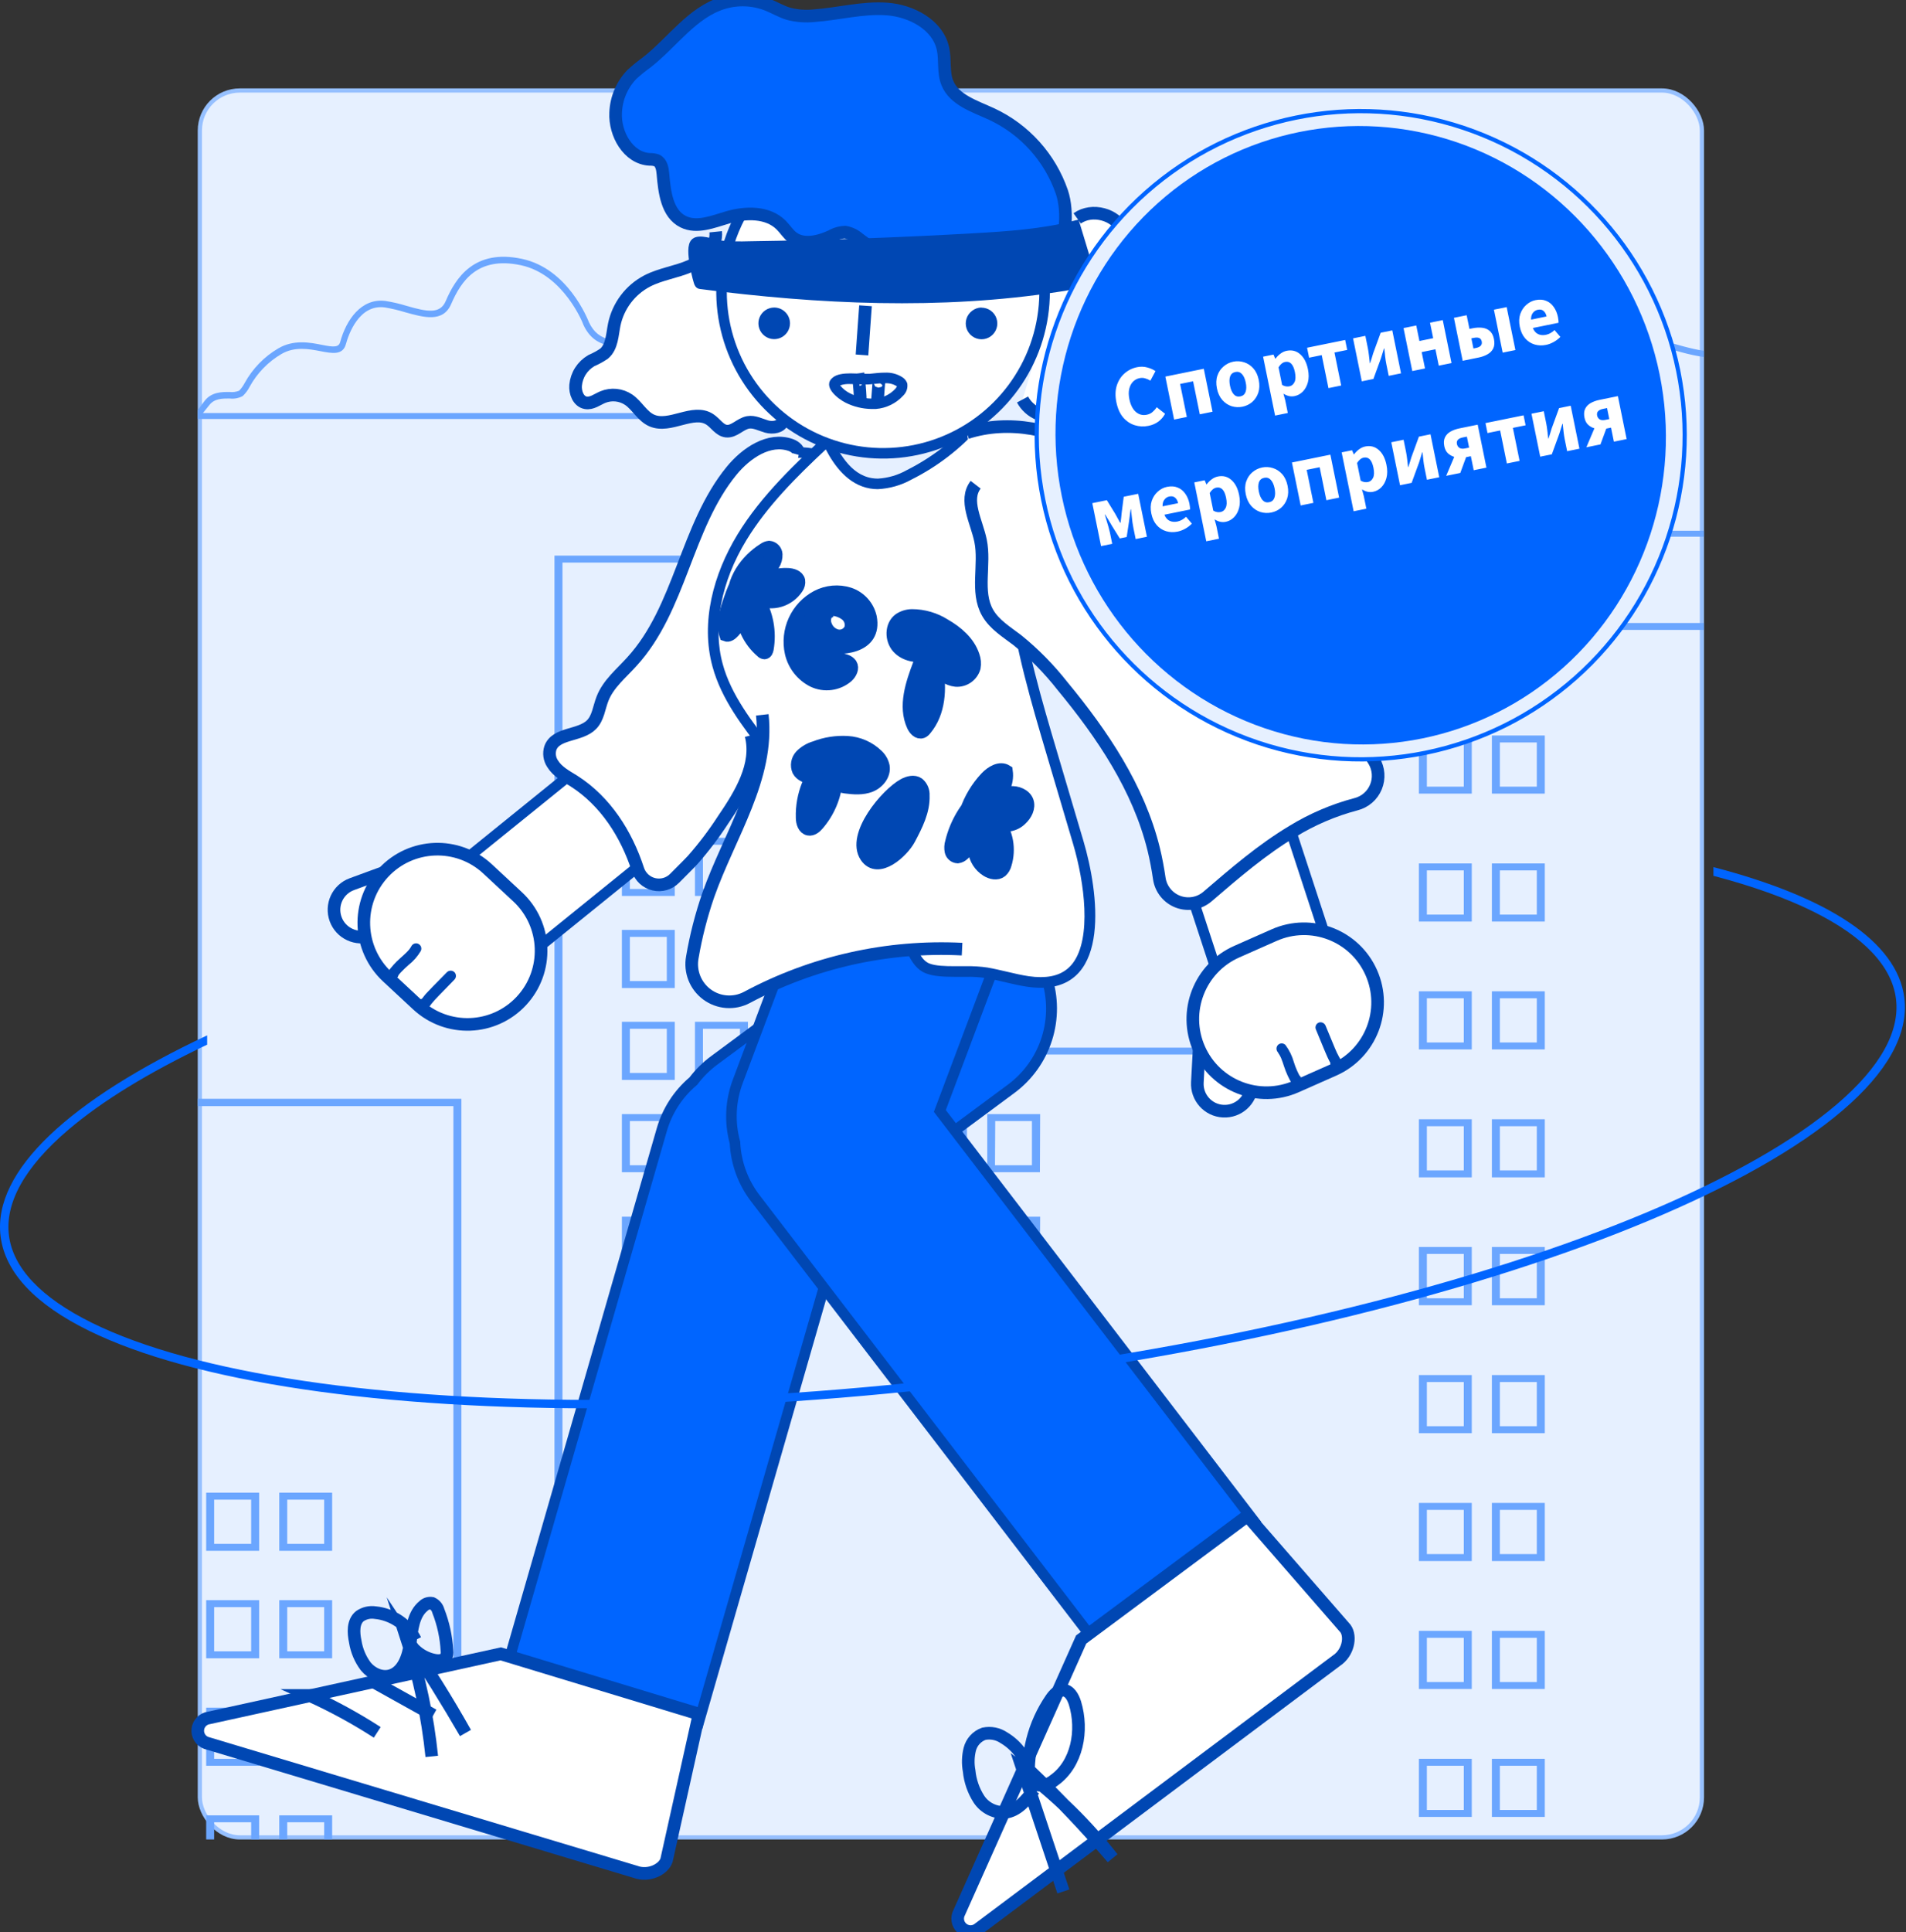 <svg width="453" height="459" viewBox="0 0 453 459" fill="none" xmlns="http://www.w3.org/2000/svg">
<rect x="0" y="0" width="453" height="459" fill="#333333" stroke="none"/>
<g clip-path="url(#clip0_309_1700)">
<rect x="47.499" y="21.5" width="357" height="415" rx="9.5" fill="#E6F0FF" stroke="#96C0FF" stroke-linecap="round"/>
<path d="M1046 507C1045.75 507 1045.51 506.913 1045.33 506.758C1045.15 506.603 1045.05 506.392 1045.05 506.173V150.868H958.814V327.099H920.892V209.209H860.026V389.094H823.412V282.136H797.265V393.956H778.019V287.973H754.545V393.939H715.258V378.13H655.397V241.125H559.605V376.94H408.162V149.645H300.576V250.518H234.648V133.654H133.68V400.025H107.76V262.771H16.177V331.96H-33.122V480.26H-90.252C-90.502 480.256 -90.74 480.168 -90.917 480.013C-91.093 479.859 -91.195 479.651 -91.2 479.434C-91.2 479.214 -91.1 479.004 -90.922 478.849C-90.744 478.694 -90.503 478.607 -90.252 478.607H-35.112V330.307H14.281V261.035H109.656V398.289H131.784V132H236.544V248.881H298.737V148.007H410.115V375.286H557.766V239.471H657.293V376.493H717.154V392.302H752.649V286.319H779.915V392.286H795.369V280.482H825.308V387.441H858.13V207.556H922.769V325.445H956.899V149.215H1046.95V506.256C1046.92 506.461 1046.81 506.65 1046.64 506.788C1046.46 506.925 1046.23 507.001 1046 507Z" fill="#6BA6FF"/>
<path d="M61.591 368.424H49.001V354.616H61.591V368.424ZM50.897 366.77H59.695V356.269H50.897V366.77Z" fill="#6BA6FF"/>
<path d="M78.942 368.424H66.371V354.616H78.942V368.424ZM68.267 366.77H77.046V356.269H68.267V366.77Z" fill="#6BA6FF"/>
<path d="M160.376 278.48H147.804V264.672H160.376V278.48ZM149.7 276.827H158.479V266.326H149.7V276.827Z" fill="#6BA6FF"/>
<path d="M177.765 278.48H165.174V264.672H177.765V278.48ZM167.07 276.827H175.868V266.326H167.07V276.827Z" fill="#6BA6FF"/>
<path d="M195.094 278.48H182.523V264.672H195.094V278.48ZM184.419 276.827H193.198V266.326H184.419V276.827Z" fill="#6BA6FF"/>
<path d="M212.468 278.48H199.877V264.672H212.468V278.48ZM201.774 276.827H210.572V266.326H201.774V276.827Z" fill="#6BA6FF"/>
<path d="M160.376 256.553H147.804V242.745H160.376V256.553ZM149.7 254.9H158.479V244.399H149.7V254.9Z" fill="#6BA6FF"/>
<path d="M177.765 256.553H165.174V242.745H177.765V256.553ZM167.07 254.9H175.868V244.399H167.07V254.9Z" fill="#6BA6FF"/>
<path d="M195.094 256.553H182.523V242.745H195.094V256.553ZM184.419 254.9H193.198V244.399H184.419V254.9Z" fill="#6BA6FF"/>
<path d="M212.468 256.553H199.877V242.745H212.468V256.553ZM201.774 254.9H210.572V244.399H201.774V254.9Z" fill="#6BA6FF"/>
<path d="M160.376 234.725H147.804V220.917H160.376V234.725ZM149.7 233.072H158.479V222.571H149.7V233.072Z" fill="#6BA6FF"/>
<path d="M177.765 234.725H165.174V220.917H177.765V234.725ZM167.07 233.072H175.868V222.571H167.07V233.072Z" fill="#6BA6FF"/>
<path d="M195.094 234.725H182.523V220.917H195.094V234.725ZM184.419 233.072H193.198V222.571H184.419V233.072Z" fill="#6BA6FF"/>
<path d="M212.468 234.725H199.877V220.917H212.468V234.725ZM201.774 233.072H210.572V222.571H201.774V233.072Z" fill="#6BA6FF"/>
<path d="M160.376 212.847H147.804V199.039H160.376V212.847ZM149.7 211.194H158.479V200.693H149.7V211.194Z" fill="#6BA6FF"/>
<path d="M177.765 212.847H165.174V199.039H177.765V212.847ZM167.07 211.194H175.868V200.693H167.07V211.194Z" fill="#6BA6FF"/>
<path d="M195.094 212.847H182.523V199.039H195.094V212.847ZM184.419 211.194H193.198V200.693H184.419V211.194Z" fill="#6BA6FF"/>
<path d="M212.468 212.847H199.877V199.039H212.468V212.847ZM201.774 211.194H210.572V200.693H201.774V211.194Z" fill="#6BA6FF"/>
<path d="M160.376 190.969H147.804V177.178H160.376V190.969ZM149.7 189.316H158.479V178.831H149.7V189.316Z" fill="#6BA6FF"/>
<path d="M177.765 190.969H165.174V177.178H177.765V190.969ZM167.07 189.316H175.868V178.831H167.07V189.316Z" fill="#6BA6FF"/>
<path d="M195.094 190.969H182.523V177.178H195.094V190.969ZM184.419 189.316H193.198V178.831H184.419V189.316Z" fill="#6BA6FF"/>
<path d="M212.468 190.969H199.877V177.178H212.468V190.969ZM201.774 189.316H210.572V178.831H201.774V189.316Z" fill="#6BA6FF"/>
<path d="M229.813 278.48H217.242V264.672H229.813V278.48ZM219.138 276.827H227.917V266.326H219.138V276.827Z" fill="#6BA6FF"/>
<path d="M247.156 278.48H234.641V264.672H247.212L247.156 278.48ZM236.48 276.827H245.259V266.326H236.537L236.48 276.827Z" fill="#6BA6FF"/>
<path d="M160.376 302.856H147.804V289.048H160.376V302.856ZM149.7 301.202H158.479V290.702H149.7V301.202Z" fill="#6BA6FF"/>
<path d="M177.765 302.856H165.174V289.048H177.765V302.856ZM167.07 301.202H175.868V290.702H167.07V301.202Z" fill="#6BA6FF"/>
<path d="M195.094 302.856H182.523V289.048H195.094V302.856ZM184.419 301.202H193.198V290.702H184.419V301.202Z" fill="#6BA6FF"/>
<path d="M212.468 302.856H199.877V289.048H212.468V302.856ZM201.774 301.202H210.572V290.702H201.774V301.202Z" fill="#6BA6FF"/>
<path d="M229.813 302.856H217.242V289.048H229.813V302.856ZM219.138 301.202H227.917V290.702H219.138V301.202Z" fill="#6BA6FF"/>
<path d="M247.156 302.856H234.641V289.048H247.212L247.156 302.856ZM236.537 301.202H245.316V290.702H236.537V301.202Z" fill="#6BA6FF"/>
<path d="M61.591 393.956H49.001V380.148H61.591V393.956ZM50.897 392.302H59.695V381.802H50.897V392.302Z" fill="#6BA6FF"/>
<path d="M78.942 393.956H66.371V380.148H78.942V393.956ZM68.267 392.302H77.046V381.802H68.267V392.302Z" fill="#6BA6FF"/>
<path d="M61.591 419.488H49.001V405.68H61.591V419.488ZM50.897 417.835H59.695V407.334H50.897V417.835Z" fill="#6BA6FF"/>
<path d="M78.942 419.488H66.371V405.68H78.942V419.488ZM68.267 417.835H77.046V407.334H68.267V417.835Z" fill="#6BA6FF"/>
<path d="M61.591 445.071H49.001V431.263H61.591V445.071ZM50.897 443.417H59.695V432.916H50.897V443.417Z" fill="#6BA6FF"/>
<path d="M78.942 445.071H66.371V431.263H78.942V445.071ZM68.267 443.417H77.046V432.916H68.267V443.417Z" fill="#6BA6FF"/>
<path d="M349.799 188.539H337.228V174.731H349.799V188.539ZM339.124 186.885H347.903V176.384H339.124V186.885Z" fill="#6BA6FF"/>
<path d="M367.15 188.539H354.579V174.731H367.15V188.539ZM356.475 186.885H365.254V176.384H356.475V186.885Z" fill="#6BA6FF"/>
<path d="M349.799 218.933H337.228V205.125H349.799V218.933ZM339.124 217.279H347.903V206.778H339.124V217.279Z" fill="#6BA6FF"/>
<path d="M367.15 218.933H354.579V205.125H367.15V218.933ZM356.475 217.279H365.254V206.778H356.475V217.279Z" fill="#6BA6FF"/>
<path d="M349.799 249.31H337.228V235.502H349.799V249.31ZM339.124 247.657H347.903V237.156H339.124V247.657Z" fill="#6BA6FF"/>
<path d="M367.15 249.31H354.579V235.502H367.15V249.31ZM356.475 247.657H365.254V237.156H356.475V247.657Z" fill="#6BA6FF"/>
<path d="M349.799 279.705H337.228V265.897H349.799V279.705ZM339.124 278.051H347.903V267.55H339.124V278.051Z" fill="#6BA6FF"/>
<path d="M367.15 279.705H354.579V265.897H367.15V279.705ZM356.475 278.051H365.254V267.55H356.475V278.051Z" fill="#6BA6FF"/>
<path d="M349.799 310.082H337.228V296.241H349.799V310.082ZM339.124 308.428H347.903V297.894H339.124V308.428Z" fill="#6BA6FF"/>
<path d="M367.15 310.082H354.579V296.241H367.15V310.082ZM356.475 308.428H365.254V297.894H356.475V308.428Z" fill="#6BA6FF"/>
<path d="M349.799 340.477H337.228V326.668H349.799V340.477ZM339.124 338.823H347.903V328.322H339.124V338.823Z" fill="#6BA6FF"/>
<path d="M367.15 340.477H354.579V326.668H367.15V340.477ZM356.475 338.823H365.254V328.322H356.475V338.823Z" fill="#6BA6FF"/>
<path d="M349.799 370.854H337.228V357.046H349.799V370.854ZM339.124 369.2H347.903V358.699H339.124V369.2Z" fill="#6BA6FF"/>
<path d="M367.15 370.854H354.579V357.046H367.15V370.854ZM356.475 369.2H365.254V358.699H356.475V369.2Z" fill="#6BA6FF"/>
<path d="M349.799 401.248H337.228V387.44H349.799V401.248ZM339.124 399.595H347.903V389.094H339.124V399.595Z" fill="#6BA6FF"/>
<path d="M367.15 401.248H354.579V387.44H367.15V401.248ZM356.475 399.595H365.254V389.094H356.475V399.595Z" fill="#6BA6FF"/>
<path d="M349.799 431.642H337.228V417.834H349.799V431.642ZM339.124 429.989H347.903V419.488H339.124V429.989Z" fill="#6BA6FF"/>
<path d="M367.15 431.642H354.579V417.834H367.15V431.642ZM356.475 429.989H365.254V419.488H356.475V429.989Z" fill="#6BA6FF"/>
<path d="M167.887 99.541H45.429L48.589 95.29C50.246 93.094 52.754 93.109 54.582 93.123C55.346 93.212 56.12 93.11 56.834 92.825C57.349 92.283 57.788 91.672 58.138 91.012C60.01 87.589 62.777 84.738 66.143 82.766C69.756 80.64 73.624 81.349 76.444 81.915C79.263 82.482 80.496 82.567 80.85 81.264C82.267 76.036 85.852 70.737 91.646 71.502C93.334 71.771 95.001 72.159 96.634 72.663C101.522 74.08 104.582 74.661 105.928 71.544C108.266 66.061 112.701 59.062 124.064 61.499C134.959 63.822 139.649 75.752 139.975 76.56C142.299 81.533 146.719 81.094 151.848 80.57C156.297 80.13 160.902 79.663 164.458 82.851C172.081 89.666 168.142 98.989 168.099 99.073L167.887 99.541ZM48.234 98.124H166.938C167.861 95.69 168.025 93.033 167.408 90.504C166.791 87.974 165.421 85.691 163.481 83.956C160.392 81.122 156.113 81.604 151.962 82.029C146.762 82.553 141.392 83.091 138.657 77.169C138.657 77.041 134.038 65.168 123.766 63.001C113.494 60.833 109.598 66.784 107.232 72.224C105.305 76.716 100.7 75.412 96.251 74.165C94.677 73.682 93.072 73.303 91.448 73.032C85.313 72.224 82.82 79.507 82.21 81.76C81.474 84.452 78.909 83.956 76.189 83.431C73.468 82.907 70.011 82.255 66.866 84.112C63.707 85.972 61.108 88.649 59.342 91.862C58.923 92.694 58.362 93.446 57.685 94.086C56.732 94.602 55.642 94.806 54.568 94.667C52.797 94.667 50.941 94.667 49.722 96.268L48.234 98.124Z" fill="#6BA6FF"/>
<path d="M522.098 127.51H308.622L313.524 120.964C316.259 117.337 320.325 117.365 323.598 117.379C325.044 117.57 326.514 117.359 327.848 116.77C328.825 115.785 329.647 114.658 330.285 113.426C333.524 107.501 338.314 102.569 344.142 99.159C350.305 95.531 356.71 96.75 361.853 97.742C366.996 98.734 369.404 99.045 370.17 96.212C372.621 87.257 378.671 78.161 388.589 79.479C391.508 79.948 394.391 80.621 397.217 81.491C404.854 83.644 411.456 85.5 414.219 79.21C418.257 69.773 425.908 57.716 445.39 61.896C464.149 65.905 472.508 87.158 472.919 87.994C477.17 97.104 485.458 96.268 494.285 95.376C501.979 94.596 509.871 93.803 515.991 99.244C529.069 110.933 522.325 126.929 522.254 127.085L522.098 127.51ZM311.484 126.093H521.177C522.098 123.528 526.348 110.394 515.014 100.292C509.346 95.276 501.766 96.042 494.384 96.793C485.444 97.685 476.206 98.62 471.573 88.575C471.488 88.362 463.37 67.322 445.05 63.341C426.73 59.359 419.547 70.085 415.438 79.819C412.236 87.271 404.386 85.047 396.806 82.907C394.02 82.056 391.18 81.393 388.305 80.924C377.084 79.422 372.621 92.57 371.516 96.623C370.41 100.675 366.287 100.08 361.598 99.173C356.908 98.266 350.575 97.076 344.879 100.434C339.261 103.735 334.64 108.494 331.504 114.206C330.781 115.61 329.823 116.88 328.67 117.96C327.452 118.881 325.652 118.867 323.555 118.853C320.438 118.853 316.925 118.853 314.615 121.871L311.484 126.093Z" fill="#6BA6FF"/>
</g>
<path d="M249.448 82.865C254.62 82.865 258.813 78.672 258.813 73.5C258.813 68.328 254.62 64.136 249.448 64.136C244.276 64.136 240.083 68.328 240.083 73.5C240.083 78.672 244.276 82.865 249.448 82.865Z" fill="white"/>
<path d="M249.448 65.388C251.053 65.388 252.621 65.864 253.955 66.755C255.289 67.646 256.329 68.913 256.943 70.396C257.557 71.878 257.718 73.509 257.405 75.083C257.092 76.657 256.319 78.102 255.185 79.237C254.05 80.372 252.605 81.144 251.031 81.457C249.457 81.77 247.826 81.61 246.344 80.996C244.861 80.382 243.594 79.342 242.703 78.008C241.811 76.674 241.335 75.105 241.335 73.5C241.338 71.35 242.193 69.287 243.714 67.766C245.235 66.245 247.297 65.39 249.448 65.388ZM249.448 62.884C247.348 62.884 245.296 63.506 243.55 64.673C241.804 65.84 240.443 67.498 239.64 69.438C238.836 71.377 238.626 73.512 239.036 75.572C239.445 77.631 240.456 79.523 241.941 81.007C243.426 82.492 245.318 83.503 247.377 83.913C249.436 84.323 251.571 84.112 253.511 83.309C255.451 82.505 257.109 81.145 258.276 79.399C259.442 77.653 260.065 75.6 260.065 73.5C260.066 72.106 259.792 70.725 259.259 69.436C258.726 68.148 257.944 66.977 256.958 65.991C255.972 65.005 254.801 64.223 253.512 63.69C252.224 63.157 250.843 62.883 249.448 62.884Z" fill="#0047B3"/>
<path d="M120.49 396.014L157.281 268.372C158.565 263.904 161.14 259.914 164.684 256.904L164.784 256.813L164.868 256.704C166.239 254.888 167.863 253.277 169.692 251.922L212.092 220.539C216.163 217.51 221.106 215.879 226.18 215.89C229.89 215.896 233.547 216.768 236.861 218.436C240.174 220.103 243.053 222.521 245.269 225.497C247.121 228 248.463 230.844 249.216 233.866C249.97 236.887 250.12 240.028 249.66 243.108C249.2 246.188 248.137 249.147 246.533 251.817C244.929 254.486 242.814 256.813 240.311 258.666L201.083 287.703L166.069 409.168L120.49 396.014Z" fill="#0065FF"/>
<path d="M226.179 217.159C230.905 217.163 235.508 218.657 239.335 221.429C243.162 224.2 246.018 228.107 247.497 232.595C248.976 237.082 249.003 241.922 247.573 246.426C246.143 250.929 243.33 254.868 239.534 257.681L200.639 286.467L199.955 286.968L199.721 287.803L165.217 407.624L122.041 395.179L158.482 268.74C159.699 264.511 162.138 260.736 165.493 257.889L165.701 257.706L165.868 257.489C167.168 255.77 168.705 254.244 170.434 252.956L212.842 221.574C216.699 218.699 221.385 217.153 226.196 217.167M226.196 214.663C220.854 214.66 215.654 216.378 211.365 219.562L168.965 250.937C167.042 252.357 165.331 254.043 163.882 255.944C160.153 259.118 157.444 263.323 156.095 268.03L118.945 396.89L166.928 410.72L202.159 288.479L241.044 259.692C245.285 256.571 248.431 252.189 250.031 247.173C251.632 242.156 251.605 236.762 249.955 231.762C248.305 226.762 245.116 222.411 240.844 219.333C236.572 216.254 231.437 214.605 226.171 214.621L226.196 214.663Z" fill="#0047B3"/>
<path d="M166.143 407.207L158.415 441.919C157.68 444.139 154.166 445.859 151.003 444.682L48.993 414.051C48.351 413.809 47.809 413.36 47.451 412.774C47.094 412.189 46.942 411.501 47.019 410.82C47.097 410.139 47.4 409.503 47.88 409.013C48.36 408.523 48.989 408.208 49.669 408.116L119.011 392.901L166.143 407.207Z" fill="white" stroke="#0047B3" stroke-width="3" stroke-miterlimit="10"/>
<path d="M179.557 284.732C176.648 280.947 174.955 276.369 174.7 271.603V271.469V271.344C173.404 266.558 173.65 261.485 175.401 256.846L197.936 196.861C199.029 193.944 200.686 191.271 202.813 188.995C204.941 186.72 207.496 184.886 210.333 183.6C213.17 182.314 216.233 181.6 219.346 181.499C222.459 181.399 225.562 181.913 228.476 183.014C234.364 185.228 239.131 189.69 241.729 195.419C244.327 201.147 244.544 207.673 242.331 213.562L223.393 263.924L298.026 361.31L260.367 390.172L179.557 284.732Z" fill="#0065FF"/>
<path d="M220.117 182.738C223.748 182.741 227.325 183.623 230.541 185.31C233.757 186.997 236.516 189.438 238.583 192.424C240.649 195.41 241.962 198.853 242.407 202.457C242.853 206.061 242.418 209.719 241.141 213.119L222.445 262.83L221.953 264.132L222.788 265.234L296.236 361.076L260.58 388.402L180.546 283.963C177.788 280.383 176.182 276.049 175.939 271.535V271.268L175.872 271.018C174.641 266.483 174.875 261.674 176.54 257.28L199.076 197.303C200.692 193.029 203.569 189.347 207.325 186.746C211.081 184.145 215.539 182.747 220.108 182.738M220.108 180.234C215.029 180.236 210.07 181.787 205.894 184.68C201.719 187.573 198.525 191.671 196.739 196.426L174.203 256.403C172.35 261.279 172.082 266.615 173.435 271.652C173.699 276.67 175.48 281.49 178.543 285.474L260.113 391.899L299.75 361.526L224.791 263.715L243.478 213.995C244.633 210.926 245.172 207.66 245.064 204.383C244.956 201.106 244.204 197.882 242.85 194.895C241.495 191.909 239.566 189.219 237.172 186.978C234.778 184.737 231.967 182.99 228.897 181.837C226.09 180.78 223.116 180.237 220.117 180.234H220.108Z" fill="#0047B3"/>
<path d="M296.472 360.124L319.801 386.916C321.144 388.828 320.443 392.675 317.614 394.528L232.372 458.37C231.798 458.747 231.114 458.921 230.43 458.865C229.745 458.808 229.099 458.523 228.596 458.056C228.092 457.588 227.759 456.966 227.651 456.288C227.543 455.609 227.665 454.914 227.998 454.313L256.961 389.495L296.472 360.124Z" fill="white" stroke="#0047B3" stroke-width="3" stroke-miterlimit="10"/>
<path d="M74.509 402.783H73.591C79.155 405.308 84.525 408.24 89.658 411.555" stroke="#0047B3" stroke-width="3" stroke-miterlimit="10"/>
<path d="M88.699 399.503L102.988 407.465" stroke="#0047B3" stroke-width="3" stroke-miterlimit="10"/>
<path d="M244.784 421.671C244.441 419.839 243.71 418.102 242.64 416.576C241.571 415.05 240.187 413.771 238.583 412.824C237.892 412.358 237.115 412.035 236.298 411.875C235.481 411.714 234.64 411.719 233.825 411.889C233.011 412.181 232.281 412.669 231.699 413.309C231.116 413.949 230.7 414.723 230.487 415.561C230.069 417.247 230.018 419.003 230.336 420.711C230.568 423.114 231.372 425.426 232.682 427.455C233.353 428.455 234.269 429.266 235.343 429.811C236.417 430.356 237.613 430.617 238.816 430.568C241.821 430.259 243.958 427.622 245.744 425.193C245.368 425.702 244.692 424.884 244.625 424.258C243.824 416.942 245.684 409.582 249.867 403.526C250.56 402.541 251.536 401.497 252.696 401.539C254.182 401.581 255.058 403.208 255.492 404.611C257.47 411.104 256.018 419.075 250.484 422.973C249.964 423.409 249.358 423.732 248.705 423.92C248.053 424.108 247.368 424.158 246.695 424.066C245.376 423.757 244.35 422.138 245.068 420.986C251.845 427.485 258.294 434.299 264.415 441.427C258.277 433.561 251.123 426.544 243.14 420.561L252.73 449.347" stroke="#0047B3" stroke-width="3" stroke-miterlimit="10"/>
<path d="M98.736 389.621C97.825 387.82 96.473 386.28 94.807 385.142C93.14 384.003 91.213 383.305 89.205 383.11C87.916 382.908 86.599 383.206 85.524 383.945C83.855 385.306 83.988 387.86 84.431 389.963C84.769 392.116 85.628 394.153 86.935 395.897C88.32 397.566 90.59 398.651 92.685 398.109C95.815 397.274 97.076 393.56 97.484 390.355C97.893 387.15 98.177 383.494 100.706 381.475C100.966 381.23 101.279 381.049 101.621 380.948C101.964 380.846 102.325 380.827 102.676 380.89C103.039 381.057 103.36 381.302 103.617 381.608C103.874 381.914 104.06 382.273 104.162 382.66C105.356 385.703 106.055 388.918 106.232 392.183C106.305 392.689 106.229 393.205 106.014 393.669C105.522 394.503 104.345 394.612 103.327 394.42C101.896 394.149 100.547 393.549 99.388 392.667C98.229 391.784 97.292 390.644 96.65 389.337C101.658 396.57 106.315 404.024 110.622 411.697C106.226 404.102 101.585 396.648 96.7 389.337C99.656 398.41 101.639 407.772 102.618 417.264" stroke="#0047B3" stroke-width="3" stroke-miterlimit="10"/>
<path d="M112.592 233.61C109.786 233.61 107.049 232.741 104.758 231.121C102.466 229.502 100.733 227.212 99.797 224.567C98.861 221.922 98.767 219.052 99.529 216.351C100.292 213.651 101.872 211.254 104.053 209.489L150.668 171.804L178.211 115.149C179.784 111.908 182.58 109.425 185.983 108.246C189.387 107.066 193.12 107.287 196.36 108.86C199.601 110.433 202.084 113.229 203.264 116.632C204.443 120.036 204.222 123.769 202.649 127.009L176.375 181.077V181.269C175.903 184.673 174.154 187.77 171.484 189.933L121.113 230.597C118.707 232.556 115.695 233.621 112.592 233.61Z" fill="white"/>
<path d="M190.424 108.755C192.511 108.759 194.563 109.293 196.387 110.307C198.212 111.32 199.749 112.78 200.855 114.55C201.961 116.32 202.6 118.342 202.711 120.426C202.822 122.511 202.402 124.589 201.491 126.466L175.308 180.351L175.108 180.676L175.058 181.069C174.628 184.158 173.041 186.968 170.618 188.931L120.331 229.62C118.146 231.401 115.412 232.368 112.593 232.357C110.045 232.36 107.559 231.571 105.477 230.101C103.395 228.631 101.82 226.552 100.97 224.15C100.119 221.747 100.035 219.14 100.728 216.688C101.421 214.235 102.857 212.058 104.84 210.456L151.246 172.956L151.68 172.605L151.922 172.096L179.331 115.7C180.334 113.611 181.908 111.85 183.872 110.621C185.835 109.392 188.107 108.745 190.424 108.755ZM190.424 106.251C187.638 106.247 184.908 107.027 182.546 108.503C180.184 109.98 178.286 112.092 177.069 114.598L149.66 170.995L103.27 208.512C101.755 209.735 100.496 211.246 99.564 212.956C98.632 214.667 98.047 216.544 97.841 218.481C97.635 220.418 97.812 222.376 98.362 224.244C98.913 226.113 99.827 227.854 101.05 229.369C102.274 230.885 103.784 232.144 105.495 233.076C107.205 234.007 109.083 234.593 111.019 234.799C114.931 235.216 118.848 234.061 121.908 231.59L172.212 190.926C175.135 188.57 177.049 185.188 177.562 181.469L203.745 127.585C205.461 124.047 205.703 119.973 204.416 116.257C203.13 112.542 200.42 109.489 196.884 107.771C194.871 106.789 192.662 106.279 190.424 106.277V106.251Z" fill="#0047B3"/>
<path d="M301.324 237.875C298.462 237.879 295.673 236.977 293.356 235.298C291.039 233.618 289.314 231.248 288.428 228.527L269.757 171.562L226.582 125.707C224.113 123.087 222.787 119.594 222.894 115.997C223.001 112.399 224.533 108.991 227.153 106.523C229.773 104.055 233.266 102.728 236.864 102.836C240.462 102.943 243.869 104.475 246.337 107.095L287.544 150.855L287.719 150.955C290.733 152.603 293.007 155.337 294.079 158.6L314.219 220.072C314.886 222.11 315.061 224.277 314.729 226.396C314.397 228.514 313.568 230.524 312.31 232.261C311.052 233.998 309.401 235.412 307.491 236.387C305.582 237.363 303.468 237.873 301.324 237.875Z" fill="white"/>
<path d="M236.452 104.082C238.134 104.075 239.798 104.416 241.342 105.082C242.886 105.748 244.276 106.726 245.425 107.954L286.497 151.573L286.764 151.856L287.115 152.048C289.85 153.545 291.913 156.029 292.882 158.993L313.03 220.464C314.048 223.57 313.789 226.952 312.313 229.867C310.836 232.783 308.261 234.992 305.156 236.009C302.05 237.026 298.667 236.768 295.752 235.291C292.837 233.814 290.628 231.24 289.61 228.134L271.031 171.437L270.856 170.911L270.48 170.502L227.488 124.847C225.839 123.097 224.739 120.902 224.323 118.533C223.906 116.165 224.192 113.726 225.145 111.518C226.098 109.311 227.677 107.43 229.686 106.108C231.695 104.787 234.047 104.082 236.452 104.082ZM236.452 101.578C232.675 101.573 229.04 103.015 226.295 105.609C223.433 108.305 221.758 112.027 221.639 115.957C221.52 119.886 222.967 123.703 225.66 126.567L268.653 172.222L287.232 228.919C288.21 231.883 290.098 234.462 292.628 236.29C295.158 238.119 298.199 239.102 301.32 239.101C302.889 239.103 304.447 238.852 305.936 238.359C307.786 237.753 309.499 236.788 310.977 235.52C312.454 234.252 313.668 232.706 314.547 230.969C315.427 229.232 315.956 227.339 316.104 225.397C316.252 223.456 316.016 221.504 315.409 219.654L295.294 158.208C294.127 154.643 291.643 151.658 288.35 149.862L247.277 106.252C245.895 104.775 244.223 103.599 242.367 102.796C240.51 101.994 238.508 101.582 236.486 101.586L236.452 101.578Z" fill="#0047B3"/>
<path d="M189.816 108.063C190.108 107.011 188.982 106.093 187.972 105.734C182.814 103.89 177.313 107.629 173.85 111.877C162.999 125.165 161.756 144.545 150.188 157.173C147.684 159.961 144.57 162.457 143.202 165.979C142.367 168.082 142.175 170.553 140.581 172.155C137.852 174.909 132.101 174.05 130.799 177.73C130.609 178.341 130.556 178.986 130.644 179.619C130.732 180.253 130.959 180.859 131.308 181.395C132.518 183.364 134.555 184.391 136.433 185.568C143.894 190.342 148.844 198.087 151.615 206.576C151.89 207.434 152.383 208.207 153.044 208.819C153.705 209.431 154.514 209.863 155.39 210.072C156.267 210.281 157.183 210.26 158.05 210.012C158.916 209.763 159.704 209.296 160.337 208.654C161.781 207.177 163.291 205.741 164.66 204.264C167.301 201.266 169.716 198.077 171.888 194.724C175.986 188.723 180.293 181.72 178.499 174.692" fill="white"/>
<path d="M189.816 108.063C190.108 107.011 188.982 106.093 187.972 105.734C182.814 103.89 177.313 107.629 173.85 111.877C162.999 125.165 161.756 144.545 150.188 157.173C147.684 159.961 144.57 162.457 143.202 165.979C142.367 168.082 142.175 170.553 140.581 172.155C137.852 174.909 132.101 174.05 130.799 177.731C130.609 178.341 130.556 178.986 130.644 179.619C130.732 180.253 130.959 180.859 131.308 181.395C132.518 183.364 134.555 184.391 136.433 185.568C143.894 190.342 148.844 198.087 151.615 206.576C151.89 207.434 152.383 208.207 153.044 208.819C153.705 209.431 154.514 209.863 155.39 210.072C156.267 210.281 157.183 210.26 158.05 210.012C158.916 209.763 159.704 209.296 160.337 208.654C161.781 207.177 163.291 205.741 164.66 204.264C167.301 201.265 169.716 198.077 171.888 194.724C175.986 188.723 180.293 181.72 178.499 174.692" stroke="#0047B3" stroke-width="3" stroke-miterlimit="10"/>
<path d="M247.297 233.384C246.302 233.38 245.31 233.305 244.326 233.159C242.548 232.908 240.745 232.483 238.992 232.065C237.507 231.715 235.971 231.356 234.427 231.089C232.821 230.856 231.2 230.756 229.578 230.788H226.84C224.637 230.788 222.141 230.73 220.43 230.062C218.11 229.161 217.008 226.557 215.739 223.544C215.125 221.998 214.408 220.495 213.594 219.045C210.954 214.816 208.046 210.76 204.889 206.901L182.42 178.256C177.805 172.33 172.605 165.653 170.485 158.05C167.981 148.868 170.101 137.793 176.277 127.669C181.619 118.913 189.156 111.669 196.584 104.716C198.88 109.448 201.943 113.997 206.959 114.84C207.491 114.927 208.03 114.972 208.57 114.974C211.207 114.841 213.777 114.101 216.081 112.812C222.512 109.584 228.21 105.07 232.824 99.55C238.174 108.731 239.109 119.906 240.011 130.74C240.286 134.079 240.57 137.492 240.979 140.814C242.59 153.926 246.387 166.738 250.06 179.133L256.269 200.09C259.249 210.156 260.751 223.168 256.027 229.495C254.066 232.116 251.228 233.384 247.33 233.384H247.297Z" fill="white"/>
<path d="M232.555 101.728C237.021 110.375 237.889 120.766 238.732 130.848C239.007 134.187 239.291 137.617 239.708 140.964C241.327 154.185 245.142 167.047 248.822 179.483L255.032 200.441C257.795 209.772 259.439 222.784 255.032 228.743C253.321 231.03 250.809 232.132 247.337 232.132C246.404 232.129 245.472 232.06 244.549 231.923C242.83 231.673 241.127 231.272 239.324 230.847C237.822 230.496 236.261 230.129 234.684 229.853C233.006 229.608 231.312 229.502 229.617 229.536H226.855C224.609 229.536 222.339 229.461 220.904 228.902C219.076 228.192 218.066 225.814 216.906 223.059C216.272 221.461 215.53 219.908 214.686 218.41C212.021 214.133 209.083 210.031 205.888 206.133L205.663 205.841L202.325 201.559L183.437 177.463C178.888 171.662 173.738 165.094 171.752 157.699C169.34 148.852 171.401 138.135 177.402 128.311C182.368 120.173 189.304 113.287 196.265 106.769C198.235 110.533 201.49 115.157 206.807 116.058C207.408 116.159 208.016 116.209 208.626 116.209C211.446 116.072 214.197 115.286 216.664 113.913C222.7 110.885 228.112 106.745 232.614 101.711M232.981 97.371C228.305 103.38 222.345 108.267 215.537 111.677C213.419 112.874 211.055 113.568 208.626 113.705C208.156 113.703 207.687 113.664 207.224 113.588C202.082 112.753 199.186 107.353 197.05 102.604C189.054 110.116 180.966 117.628 175.265 127.001C169.565 136.374 166.46 147.808 169.34 158.358C171.451 166.12 176.526 172.681 181.492 179.007L203.735 207.385C206.943 211.291 209.896 215.4 212.574 219.687C215.145 224.028 215.912 229.628 220.036 231.231C221.863 231.948 224.351 232.065 226.896 232.065H229.634C231.186 232.03 232.738 232.125 234.275 232.349C237.613 232.925 240.86 233.943 244.207 234.427C245.249 234.579 246.3 234.657 247.353 234.661C264.13 234.661 261.108 211.959 257.494 199.756L251.285 178.798C247.57 166.279 243.84 153.659 242.245 140.689C240.426 125.891 241.135 109.89 232.981 97.413V97.371Z" fill="#0047B3"/>
<path d="M181.173 169.827C182.843 184.808 173.353 198.421 168.337 212.627C166.673 217.446 165.406 222.392 164.547 227.417C164.239 229.068 164.403 230.773 165.019 232.335C165.635 233.898 166.679 235.255 168.031 236.252C169.383 237.248 170.988 237.844 172.663 237.97C174.338 238.096 176.015 237.748 177.501 236.965C193.191 228.557 210.877 224.586 228.656 225.48" fill="white"/>
<path d="M181.173 169.827C182.843 184.808 173.353 198.421 168.337 212.627C166.673 217.446 165.406 222.392 164.547 227.417C164.239 229.068 164.403 230.773 165.019 232.335C165.635 233.898 166.679 235.255 168.031 236.252C169.383 237.248 170.988 237.844 172.663 237.97C174.338 238.096 176.015 237.748 177.501 236.965C193.191 228.557 210.877 224.586 228.656 225.48" stroke="#0047B3" stroke-width="3" stroke-miterlimit="10"/>
<path d="M229.8 102.813C239.749 99.599 250.992 101.878 259.789 107.52C268.586 113.162 275.121 121.868 279.537 131.349C280.513 133.452 281.44 135.656 283.092 137.283C284.579 138.554 286.223 139.628 287.983 140.48C294.698 144.311 300.122 150.052 303.566 156.973C306.003 161.905 307.789 167.823 312.663 170.327C314.182 171.162 315.885 171.504 317.463 172.155C321.436 173.824 324.298 176.996 326.56 180.727C327.118 181.659 327.449 182.71 327.528 183.794C327.607 184.878 327.432 185.965 327.016 186.969C326.6 187.973 325.955 188.866 325.132 189.576C324.31 190.286 323.332 190.794 322.278 191.059C316.955 192.465 311.865 194.641 307.172 197.519C299.952 201.851 293.533 207.368 287.14 212.86L287.023 212.96C286.077 213.782 284.926 214.335 283.693 214.559C282.459 214.783 281.188 214.671 280.012 214.235C278.837 213.799 277.801 213.054 277.012 212.08C276.223 211.105 275.711 209.936 275.53 208.695C275.188 206.35 274.754 204.021 274.195 201.726C270.623 187.212 262.009 174.45 252.494 162.949C249.354 158.943 245.773 155.303 241.819 152.098C239.24 150.129 236.319 148.376 234.716 145.555C231.87 140.547 234.224 134.128 233.047 128.453C232.121 123.912 229.057 118.821 231.887 115.157" fill="white"/>
<path d="M229.8 102.813C239.749 99.599 250.992 101.878 259.789 107.52C268.586 113.162 275.121 121.868 279.537 131.349C280.513 133.452 281.44 135.656 283.092 137.283C284.579 138.554 286.223 139.628 287.983 140.48C294.698 144.311 300.122 150.052 303.566 156.973C306.003 161.905 307.789 167.823 312.663 170.327C314.182 171.162 315.885 171.504 317.463 172.155C321.436 173.824 324.298 176.996 326.56 180.727C327.118 181.659 327.449 182.71 327.528 183.794C327.607 184.878 327.432 185.965 327.016 186.969C326.6 187.973 325.955 188.866 325.132 189.576C324.31 190.286 323.332 190.794 322.278 191.059C316.955 192.465 311.865 194.641 307.172 197.519C299.952 201.851 293.533 207.368 287.14 212.86L287.023 212.96C286.077 213.782 284.926 214.335 283.693 214.559C282.459 214.783 281.188 214.671 280.012 214.235C278.837 213.799 277.801 213.054 277.012 212.08C276.223 211.105 275.711 209.936 275.53 208.695C275.188 206.35 274.754 204.021 274.195 201.726C270.623 187.212 262.009 174.45 252.494 162.949C249.354 158.943 245.773 155.303 241.819 152.098C239.24 150.129 236.319 148.376 234.716 145.555C231.87 140.547 234.224 134.128 233.047 128.453C232.121 123.912 229.057 118.821 231.887 115.157" stroke="#0047B3" stroke-width="3" stroke-miterlimit="10"/>
<path d="M170.1 55.063C170.467 58.66 167.345 61.74 164.032 63.192C160.718 64.645 157.004 65.095 153.791 66.765C151.812 67.806 150.087 69.271 148.739 71.055C147.392 72.84 146.455 74.9 145.995 77.089C145.503 79.535 145.478 82.381 143.592 84.008C142.629 84.66 141.606 85.219 140.537 85.678C139.495 86.284 138.612 87.13 137.963 88.147C137.314 89.163 136.918 90.32 136.806 91.52C136.656 93.281 137.465 95.376 139.201 95.693C140.629 95.952 141.922 94.909 143.258 94.341C144.26 93.929 145.348 93.771 146.426 93.881C147.503 93.992 148.537 94.368 149.434 94.975C151.462 96.378 152.639 98.898 154.893 99.891C159.233 101.811 164.758 97.029 168.714 99.641C170.1 100.551 171.001 102.22 172.604 102.42C174.482 102.637 175.942 100.668 177.795 100.342C179.289 100.083 180.725 100.91 182.185 101.327C183.646 101.744 185.632 101.469 186.058 100.017" fill="white"/>
<path d="M170.1 55.063C170.467 58.66 167.345 61.74 164.032 63.192C160.718 64.645 157.004 65.095 153.791 66.765C151.812 67.806 150.087 69.271 148.739 71.055C147.392 72.84 146.455 74.9 145.995 77.089C145.503 79.535 145.478 82.381 143.592 84.008C142.629 84.66 141.606 85.219 140.537 85.678C139.495 86.284 138.612 87.13 137.963 88.147C137.314 89.163 136.918 90.32 136.806 91.52C136.656 93.281 137.465 95.376 139.201 95.693C140.629 95.952 141.922 94.909 143.258 94.341C144.26 93.929 145.348 93.771 146.426 93.881C147.503 93.992 148.537 94.368 149.434 94.975C151.462 96.378 152.639 98.898 154.893 99.891C159.233 101.811 164.758 97.029 168.714 99.641C170.1 100.551 171.001 102.22 172.604 102.42C174.482 102.637 175.942 100.668 177.795 100.342C179.289 100.083 180.725 100.91 182.185 101.327C183.646 101.744 185.632 101.469 186.058 100.017" stroke="#0047B3" stroke-width="3" stroke-miterlimit="10"/>
<path d="M178.171 134.68C175.458 136.708 174.231 140.113 173.163 143.335C172.378 145.789 171.627 148.451 172.47 150.888C173.154 151.164 173.864 150.588 174.348 150.054C175.829 148.397 177.05 146.526 177.97 144.503C177.418 145.318 177.083 146.26 176.999 147.24C176.914 148.221 177.082 149.207 177.486 150.104C178.311 151.892 179.513 153.48 181.008 154.761C181.178 154.965 181.421 155.094 181.684 155.12C182.11 155.12 182.31 154.577 182.386 154.152C183.08 150.111 182.326 145.956 180.257 142.417C181.866 143.11 183.668 143.214 185.347 142.712C187.025 142.21 188.474 141.133 189.438 139.671C189.802 139.173 189.958 138.553 189.872 137.943C189.63 136.883 188.328 136.491 187.243 136.441C184.929 136.337 182.636 136.918 180.649 138.11C181.915 136.992 182.979 135.665 183.796 134.187C184.277 133.443 184.516 132.568 184.48 131.683C184.451 131.246 184.266 130.834 183.961 130.521C183.655 130.207 183.247 130.013 182.811 129.972C182.358 130.025 181.927 130.194 181.559 130.465C177.253 133.16 173.931 137.976 174.331 143.026" fill="#0047B3"/>
<path d="M178.171 134.68C175.458 136.708 174.231 140.113 173.163 143.335C172.378 145.789 171.627 148.451 172.47 150.888C173.154 151.164 173.864 150.588 174.348 150.054C175.829 148.397 177.05 146.526 177.97 144.503C177.418 145.318 177.083 146.26 176.999 147.24C176.914 148.221 177.082 149.207 177.486 150.104C178.311 151.892 179.513 153.48 181.008 154.761C181.178 154.965 181.421 155.094 181.684 155.12C182.11 155.12 182.31 154.577 182.386 154.152C183.08 150.111 182.326 145.956 180.257 142.417C181.866 143.11 183.668 143.214 185.347 142.712C187.025 142.21 188.474 141.133 189.438 139.671C189.802 139.173 189.958 138.553 189.872 137.943C189.63 136.883 188.328 136.491 187.243 136.441C184.929 136.337 182.636 136.918 180.649 138.11C181.915 136.992 182.979 135.665 183.796 134.187C184.277 133.443 184.516 132.568 184.48 131.683C184.451 131.246 184.266 130.834 183.961 130.521C183.655 130.207 183.247 130.013 182.811 129.972C182.358 130.025 181.927 130.194 181.559 130.465C177.253 133.16 173.931 137.976 174.331 143.026" stroke="#0047B3" stroke-width="3" stroke-miterlimit="10"/>
<path d="M218.51 157.665C216.699 162.406 214.887 167.765 216.982 172.388C217.383 173.282 218.259 174.241 219.177 173.891C219.486 173.749 219.751 173.527 219.945 173.248C223.284 169.259 223.568 163.55 222.641 158.45C223.066 159.326 223.706 160.08 224.501 160.64C225.297 161.201 226.222 161.55 227.19 161.655C228.16 161.72 229.124 161.452 229.92 160.895C230.717 160.338 231.3 159.525 231.572 158.592C231.743 157.649 231.657 156.677 231.321 155.779C230.245 152.557 227.474 150.17 224.527 148.484C222.214 147.014 219.532 146.227 216.79 146.214C215.709 146.217 214.652 146.539 213.752 147.141C211.724 148.635 211.749 151.965 213.435 153.818C215.121 155.671 217.967 156.163 220.413 155.562C219.945 155.17 219.336 155.821 219.094 156.397C218.014 158.965 217.46 161.723 217.466 164.509" fill="#0047B3"/>
<path d="M218.51 157.665C216.699 162.406 214.887 167.765 216.982 172.388C217.383 173.282 218.259 174.241 219.177 173.891C219.486 173.749 219.751 173.527 219.945 173.248C223.284 169.259 223.568 163.55 222.641 158.45C223.066 159.326 223.706 160.08 224.501 160.64C225.297 161.201 226.222 161.55 227.19 161.655C228.16 161.72 229.124 161.452 229.92 160.895C230.717 160.338 231.3 159.525 231.572 158.592C231.743 157.649 231.657 156.677 231.321 155.779C230.245 152.557 227.474 150.17 224.527 148.484C222.214 147.014 219.532 146.227 216.79 146.214C215.709 146.217 214.652 146.539 213.752 147.141C211.724 148.635 211.749 151.965 213.435 153.818C215.121 155.671 217.967 156.163 220.413 155.562C219.945 155.17 219.336 155.821 219.094 156.397C218.014 158.965 217.46 161.723 217.466 164.509" stroke="#0047B3" stroke-width="3" stroke-miterlimit="10"/>
<path d="M196.35 179.967C194.472 181.83 192.996 184.058 192.014 186.515C191.032 188.971 190.565 191.603 190.642 194.248C190.642 195.391 191.059 196.793 192.177 197.002C193.012 197.169 193.847 196.493 194.389 195.834C196.913 192.907 198.452 189.259 198.788 185.409C198.687 186.385 199.939 186.87 200.916 187.003C202.911 187.262 204.997 187.429 206.867 186.686C208.737 185.943 210.281 184.023 209.947 182.037C209.736 181.048 209.226 180.148 208.486 179.458C206.575 177.607 204.064 176.503 201.408 176.345C198.769 176.193 196.128 176.608 193.663 177.563C192.427 177.928 191.302 178.597 190.391 179.508C189.944 179.971 189.645 180.556 189.532 181.189C189.419 181.822 189.497 182.475 189.757 183.064C190.349 184.149 191.651 184.616 192.862 184.85C194.052 185.077 195.265 185.166 196.476 185.117" fill="#0047B3"/>
<path d="M196.35 179.967C194.472 181.83 192.996 184.058 192.014 186.515C191.032 188.971 190.565 191.603 190.642 194.248C190.642 195.391 191.059 196.793 192.177 197.002C193.012 197.169 193.847 196.493 194.389 195.834C196.913 192.907 198.452 189.259 198.788 185.409C198.687 186.385 199.939 186.87 200.916 187.003C202.911 187.262 204.997 187.429 206.867 186.686C208.737 185.943 210.281 184.023 209.947 182.037C209.736 181.048 209.226 180.148 208.486 179.458C206.575 177.607 204.064 176.503 201.408 176.345C198.769 176.193 196.128 176.608 193.663 177.563C192.427 177.928 191.302 178.597 190.391 179.508C189.944 179.971 189.645 180.556 189.532 181.189C189.419 181.822 189.497 182.475 189.757 183.064C190.349 184.149 191.651 184.616 192.862 184.85C194.052 185.077 195.265 185.166 196.476 185.117" stroke="#0047B3" stroke-width="3" stroke-miterlimit="10"/>
<path d="M214.835 186.411C210.762 188.606 202.441 198.438 205.846 203.496C208.684 207.669 214.493 202.327 216.095 199.323C217.815 196.084 219.576 192.645 219.434 188.998C219.471 188.466 219.382 187.933 219.174 187.441C218.967 186.95 218.647 186.514 218.24 186.169C217.264 185.484 215.887 185.843 214.835 186.411Z" fill="#0047B3" stroke="#0047B3" stroke-width="3" stroke-miterlimit="10"/>
<path d="M256.018 51.883C259.515 49.379 265.199 50.857 266.968 54.804C267.995 57.091 267.803 59.812 269.18 61.957C270.849 64.511 274.188 65.296 277.218 65.58C279.029 65.738 281.049 65.888 282.292 67.249C283.745 68.801 283.486 71.239 284.07 73.283C285.389 77.849 290.881 79.961 295.621 79.593C295.873 79.539 296.133 79.534 296.387 79.58C296.64 79.626 296.882 79.721 297.099 79.86C297.575 80.286 297.491 81.037 297.366 81.672L296.464 86.304C296.253 87.843 295.776 89.335 295.054 90.711C294.684 91.395 294.144 91.972 293.486 92.388C292.828 92.803 292.075 93.041 291.298 93.081C288.686 93.031 287.125 90.126 284.621 89.167C281.207 87.806 277.643 90.611 275.123 93.281C272.602 95.952 269.38 98.99 265.808 98.139C263.605 97.613 261.877 95.635 259.623 95.477C256.877 95.234 254.666 97.63 252.062 98.556C250.367 99.101 248.536 99.035 246.886 98.368C245.235 97.702 243.871 96.478 243.031 94.909" fill="white"/>
<path d="M256.018 51.883C259.515 49.379 265.199 50.857 266.968 54.804C267.995 57.091 267.803 59.812 269.18 61.957C270.849 64.511 274.188 65.296 277.218 65.58C279.029 65.738 281.049 65.888 282.292 67.249C283.745 68.801 283.486 71.239 284.07 73.283C285.389 77.849 290.881 79.961 295.621 79.593C295.873 79.539 296.133 79.534 296.387 79.58C296.64 79.626 296.882 79.721 297.099 79.86C297.575 80.286 297.491 81.037 297.366 81.672L296.464 86.304C296.253 87.843 295.776 89.335 295.054 90.711C294.684 91.395 294.144 91.972 293.486 92.388C292.828 92.803 292.075 93.041 291.298 93.081C288.686 93.031 287.125 90.126 284.621 89.167C281.207 87.806 277.643 90.611 275.123 93.281C272.602 95.952 269.38 98.99 265.808 98.139C263.605 97.613 261.877 95.635 259.623 95.477C256.877 95.234 254.666 97.63 252.062 98.556C250.367 99.101 248.536 99.035 246.886 98.368C245.235 97.702 243.871 96.478 243.031 94.909" stroke="#0047B3" stroke-width="3" stroke-miterlimit="10"/>
<path d="M232.203 189.131L232.921 188.581C229.559 191.64 227.193 195.638 226.127 200.057C225.904 200.773 225.867 201.534 226.019 202.269C226.106 202.633 226.308 202.959 226.595 203.2C226.882 203.44 227.239 203.582 227.613 203.604C228.129 203.531 228.607 203.29 228.973 202.92C230.781 201.257 232.227 199.24 233.222 196.994C232.58 197.685 232.1 198.509 231.815 199.408C231.529 200.306 231.445 201.257 231.57 202.191C231.694 203.126 232.024 204.021 232.534 204.814C233.045 205.606 233.724 206.276 234.524 206.776C235.559 207.427 236.977 207.736 237.937 206.984C238.43 206.54 238.778 205.959 238.939 205.315C239.485 203.55 239.599 201.68 239.273 199.862C238.946 198.043 238.187 196.33 237.061 194.865C237.38 195.292 237.807 195.625 238.3 195.829C238.792 196.034 239.33 196.101 239.857 196.026C240.919 195.862 241.901 195.365 242.661 194.607C243.821 193.538 244.689 191.877 244.172 190.383C243.655 188.889 241.668 188.055 239.999 188.288C238.357 188.659 236.823 189.404 235.517 190.467C236.805 189.775 237.85 188.705 238.509 187.4C239.169 186.095 239.412 184.619 239.206 183.172C237.637 182.187 235.617 183.431 234.348 184.783C232.22 187.057 230.599 189.757 229.591 192.704" fill="#0047B3"/>
<path d="M232.203 189.131L232.921 188.581C229.559 191.64 227.193 195.638 226.127 200.057C225.904 200.773 225.867 201.534 226.019 202.269C226.106 202.633 226.308 202.959 226.595 203.2C226.882 203.44 227.239 203.582 227.613 203.604C228.129 203.531 228.607 203.29 228.973 202.92C230.781 201.257 232.227 199.24 233.222 196.994C232.58 197.685 232.1 198.509 231.815 199.408C231.529 200.306 231.445 201.257 231.57 202.191C231.694 203.126 232.024 204.021 232.534 204.814C233.045 205.606 233.724 206.276 234.524 206.776C235.559 207.427 236.977 207.736 237.937 206.984C238.43 206.54 238.778 205.959 238.939 205.315C239.485 203.55 239.599 201.68 239.273 199.862C238.946 198.043 238.187 196.33 237.061 194.865C237.38 195.292 237.807 195.625 238.3 195.829C238.792 196.034 239.33 196.101 239.857 196.026C240.919 195.862 241.901 195.365 242.661 194.607C243.821 193.538 244.689 191.877 244.172 190.383C243.655 188.889 241.668 188.055 239.999 188.288C238.357 188.659 236.823 189.404 235.517 190.467C236.805 189.775 237.85 188.705 238.509 187.4C239.169 186.095 239.412 184.619 239.206 183.172C237.637 182.187 235.617 183.431 234.348 184.783C232.22 187.057 230.599 189.757 229.591 192.704" stroke="#0047B3" stroke-width="3" stroke-miterlimit="10"/>
<path d="M206.891 146.64C206.601 145.351 205.984 144.159 205.097 143.179C204.211 142.199 203.087 141.465 201.833 141.048C200.575 140.651 199.252 140.507 197.939 140.623C196.625 140.739 195.348 141.113 194.179 141.724C191.835 142.972 189.964 144.953 188.852 147.364C187.74 149.776 187.447 152.485 188.02 155.078C188.344 156.505 188.979 157.843 189.879 158.997C190.779 160.152 191.923 161.093 193.228 161.755C194.545 162.39 196.02 162.626 197.47 162.435C198.92 162.244 200.282 161.633 201.391 160.679C202.183 159.944 202.793 158.734 202.225 157.816C201.94 157.429 201.544 157.138 201.09 156.981C199.675 156.51 198.219 156.169 196.742 155.963C195.249 155.755 193.898 154.97 192.977 153.776C192.509 152.945 192.238 152.017 192.184 151.064C192.001 149.461 191.992 147.725 193.019 146.415C194.046 145.104 195.94 144.687 197.635 144.795C198.906 144.824 200.134 145.266 201.132 146.056C201.62 146.458 201.976 146.998 202.15 147.606C202.324 148.215 202.31 148.861 202.108 149.461C201.831 150.035 201.371 150.501 200.799 150.784C200.228 151.066 199.578 151.15 198.953 151.022C198.335 150.871 197.764 150.568 197.292 150.141C196.82 149.714 196.461 149.177 196.249 148.576C196.092 148.201 196.011 147.798 196.011 147.391C196.011 146.984 196.092 146.581 196.249 146.206C196.423 145.838 196.714 145.539 197.077 145.355C197.439 145.17 197.853 145.112 198.252 145.188C193.353 143.877 188.812 151.865 194.78 153.367C199.788 154.602 208.285 153.968 206.891 146.64Z" fill="#0047B3" stroke="#0047B3" stroke-width="3" stroke-miterlimit="10"/>
<path d="M247.782 75.453C251.179 54.523 236.966 34.801 216.036 31.404C195.106 28.007 175.385 42.22 171.987 63.15C168.59 84.08 182.803 103.802 203.733 107.199C224.663 110.596 244.385 96.383 247.782 75.453Z" fill="white"/>
<path d="M209.879 32.161C217.225 32.161 224.406 34.339 230.514 38.42C236.622 42.501 241.382 48.302 244.194 55.089C247.005 61.875 247.74 69.343 246.307 76.548C244.874 83.753 241.337 90.371 236.142 95.565C230.948 100.759 224.33 104.297 217.125 105.73C209.92 107.163 202.453 106.428 195.666 103.616C188.879 100.805 183.078 96.045 178.997 89.937C174.916 83.829 172.738 76.648 172.738 69.302C172.749 59.455 176.665 50.014 183.628 43.051C190.591 36.088 200.032 32.172 209.879 32.161ZM209.879 29.657C202.038 29.657 194.373 31.982 187.853 36.338C181.334 40.694 176.252 46.886 173.252 54.13C170.251 61.375 169.466 69.346 170.996 77.037C172.525 84.727 176.301 91.791 181.846 97.336C187.39 102.88 194.454 106.656 202.145 108.186C209.835 109.716 217.807 108.93 225.051 105.93C232.295 102.929 238.487 97.848 242.843 91.328C247.2 84.808 249.525 77.143 249.525 69.302C249.525 58.788 245.348 48.703 237.913 41.269C230.478 33.834 220.394 29.657 209.879 29.657Z" fill="#0047B3"/>
<path d="M184.003 79.318C185.386 79.318 186.507 78.197 186.507 76.814C186.507 75.431 185.386 74.31 184.003 74.31C182.621 74.31 181.5 75.431 181.5 76.814C181.5 78.197 182.621 79.318 184.003 79.318Z" fill="#0047B3"/>
<path d="M184.005 75.562C184.253 75.562 184.495 75.635 184.701 75.773C184.907 75.911 185.067 76.106 185.162 76.335C185.257 76.564 185.282 76.815 185.233 77.058C185.185 77.301 185.066 77.524 184.891 77.699C184.716 77.874 184.493 77.994 184.25 78.042C184.007 78.09 183.755 78.065 183.526 77.971C183.298 77.876 183.102 77.715 182.964 77.51C182.827 77.304 182.753 77.062 182.753 76.814C182.753 76.482 182.885 76.163 183.12 75.929C183.355 75.694 183.673 75.562 184.005 75.562ZM184.005 73.058C183.263 73.058 182.536 73.278 181.919 73.691C181.301 74.104 180.82 74.69 180.535 75.377C180.251 76.063 180.177 76.818 180.322 77.547C180.467 78.275 180.824 78.945 181.35 79.47C181.875 79.995 182.544 80.353 183.273 80.498C184.001 80.643 184.756 80.568 185.443 80.284C186.129 80 186.716 79.518 187.128 78.901C187.541 78.283 187.761 77.557 187.761 76.814C187.759 75.819 187.363 74.865 186.659 74.161C185.955 73.457 185.001 73.06 184.005 73.058Z" fill="#0047B3"/>
<path d="M210.346 91.061C211.292 90.985 212.239 91.21 213.05 91.704C213.094 91.731 213.136 91.761 213.175 91.796C213.068 92.007 212.933 92.204 212.774 92.38C211.513 93.737 209.782 94.564 207.934 94.692C207.666 94.692 207.399 94.692 207.099 94.692C205.338 94.662 203.607 94.237 202.033 93.448C201.116 92.998 200.309 92.351 199.671 91.554C200.476 91.285 201.327 91.177 202.174 91.236C202.767 91.236 203.393 91.236 203.994 91.287C204.595 91.337 205.179 91.337 205.738 91.337C206.298 91.337 206.573 91.337 206.924 91.287L207.625 91.22C208.543 91.128 209.486 91.028 210.337 91.028M210.337 88.524C209.127 88.524 207.875 88.682 206.69 88.799C206.398 88.799 206.081 88.799 205.738 88.799C204.687 88.799 203.418 88.699 202.174 88.699C200.505 88.699 198.836 88.883 197.851 89.751C195.406 91.854 199.145 94.759 200.973 95.668C202.885 96.621 204.987 97.132 207.124 97.162C207.466 97.162 207.808 97.162 208.151 97.162C210.64 96.97 212.964 95.839 214.652 93.999C215.045 93.627 215.34 93.163 215.509 92.648C215.678 92.134 215.716 91.586 215.621 91.053C215.412 90.469 215.016 89.97 214.494 89.634C213.254 88.834 211.793 88.449 210.321 88.532L210.337 88.524Z" fill="#0047B3"/>
<path d="M203.736 90.385C203.827 90.276 203.955 90.205 204.095 90.185C204.312 91.963 204.437 93.757 204.487 95.543" stroke="#0047B3" stroke-width="3" stroke-miterlimit="10"/>
<path d="M208.746 90.661C208.746 90.611 208.821 90.561 208.879 90.602C208.938 90.644 208.929 90.711 208.879 90.769L208.529 95.368" stroke="#0047B3" stroke-width="3" stroke-miterlimit="10"/>
<path d="M233.254 79.318C232.659 79.32 232.083 79.11 231.629 78.726C231.174 78.342 230.872 77.808 230.775 77.221C230.678 76.634 230.794 76.032 231.101 75.522C231.407 75.013 231.886 74.629 232.45 74.44C233.014 74.251 233.627 74.269 234.179 74.49C234.731 74.712 235.186 75.123 235.463 75.65C235.739 76.177 235.819 76.785 235.688 77.365C235.557 77.945 235.224 78.46 234.748 78.817C234.317 79.141 233.793 79.316 233.254 79.318Z" fill="#0047B3"/>
<path d="M233.251 75.562C233.514 75.562 233.77 75.645 233.983 75.798C234.197 75.952 234.356 76.169 234.439 76.418C234.522 76.667 234.525 76.936 234.446 77.187C234.368 77.438 234.213 77.658 234.002 77.816C233.789 77.978 233.528 78.066 233.26 78.066C233.08 78.068 232.901 78.031 232.737 77.957C232.573 77.883 232.427 77.775 232.308 77.639C232.19 77.504 232.103 77.344 232.052 77.171C232.002 76.998 231.989 76.817 232.016 76.639C232.06 76.341 232.208 76.07 232.435 75.872C232.661 75.675 232.951 75.565 233.251 75.562ZM233.251 73.058C232.446 73.071 231.666 73.347 231.031 73.843C230.401 74.316 229.935 74.975 229.7 75.728C229.465 76.48 229.472 77.287 229.722 78.035C229.971 78.783 230.449 79.433 231.089 79.894C231.728 80.355 232.496 80.603 233.285 80.603C234.095 80.605 234.884 80.341 235.53 79.852C236.161 79.379 236.626 78.72 236.861 77.967C237.096 77.215 237.089 76.407 236.839 75.66C236.59 74.912 236.112 74.261 235.472 73.8C234.833 73.34 234.065 73.091 233.276 73.091L233.251 73.058Z" fill="#0047B3"/>
<path d="M205.705 72.641C205.433 76.536 205.154 80.431 204.871 84.326L205.705 72.641Z" fill="#0047B3"/>
<path d="M205.705 72.641C205.433 76.536 205.154 80.431 204.871 84.326" stroke="#0047B3" stroke-width="3" stroke-miterlimit="10"/>
<path d="M103.225 202.864L83.633 210.045C80.271 211.277 78.544 215.003 79.776 218.366C81.009 221.729 84.734 223.455 88.097 222.223L107.689 215.042C111.051 213.809 112.778 210.084 111.546 206.721C110.313 203.358 106.588 201.631 103.225 202.864Z" fill="white" stroke="#0047B3" stroke-width="3" stroke-miterlimit="10"/>
<path d="M123.016 213.054L115.883 206.421C108.804 199.838 97.731 200.239 91.15 207.316C84.569 214.393 84.972 225.467 92.051 232.049L99.184 238.682C106.263 245.264 117.336 244.864 123.917 237.787C130.498 230.71 130.095 219.636 123.016 213.054Z" fill="white" stroke="#0047B3" stroke-width="3" stroke-miterlimit="10"/>
<path d="M93.471 231.389L93.121 231.715C93.747 230.813 94.46 229.974 95.249 229.211C96.543 227.976 98.07 226.899 98.888 225.313" fill="white"/>
<path d="M92.587 230.505L92.237 230.83L94.206 232.349L94.532 231.89C94.749 231.598 94.448 231.99 94.582 231.823L94.757 231.606C94.991 231.306 95.241 231.022 95.5 230.772C96.001 230.238 96.543 229.745 97.094 229.253C98.257 228.341 99.239 227.22 99.99 225.948C100.144 225.662 100.18 225.328 100.092 225.016C100.003 224.704 99.797 224.438 99.517 224.275C99.237 224.112 98.905 224.063 98.59 224.14C98.275 224.217 98.002 224.413 97.829 224.687C97.668 224.978 97.486 225.257 97.286 225.522C97.453 225.28 97.286 225.522 97.236 225.589L97.103 225.739L96.752 226.123C96.26 226.632 95.725 227.091 95.2 227.567C94.019 228.596 92.969 229.765 92.07 231.047C91.916 231.309 91.863 231.619 91.921 231.917C91.98 232.215 92.145 232.482 92.387 232.666C92.629 232.857 92.933 232.952 93.241 232.933C93.548 232.915 93.838 232.784 94.056 232.566L94.407 232.241C94.628 232.003 94.748 231.69 94.743 231.365C94.737 231.041 94.606 230.731 94.376 230.502C94.147 230.273 93.837 230.141 93.513 230.136C93.189 230.13 92.875 230.25 92.637 230.471L92.587 230.505Z" fill="#0047B3"/>
<path d="M100.675 238.4C100.767 238.601 101.051 238.4 101.168 238.25C101.817 237.361 102.54 236.529 103.329 235.763L107.127 231.857" fill="white"/>
<path d="M99.598 239.035C99.804 239.364 100.132 239.598 100.51 239.687C100.888 239.776 101.286 239.713 101.618 239.51C101.872 239.351 102.089 239.137 102.252 238.884L102.427 238.642C102.427 238.576 102.586 238.425 102.477 238.559C103.007 237.902 103.569 237.272 104.163 236.673L108.003 232.725C108.235 232.489 108.365 232.171 108.365 231.84C108.365 231.509 108.235 231.191 108.003 230.955C107.765 230.727 107.448 230.599 107.118 230.599C106.788 230.599 106.471 230.727 106.233 230.955L102.895 234.344C102.386 234.87 101.868 235.396 101.376 235.93C101.134 236.197 100.9 236.464 100.675 236.764L100.232 237.34C100.179 237.402 100.131 237.47 100.09 237.541C99.982 237.365 100.975 237.249 100.708 237.249L101.342 237.424H101.284L101.735 237.866V237.816C101.561 237.536 101.287 237.333 100.969 237.249C100.651 237.166 100.312 237.207 100.024 237.365C99.739 237.534 99.532 237.808 99.448 238.129C99.363 238.449 99.408 238.789 99.573 239.076L99.598 239.035Z" fill="#0047B3"/>
<path d="M285.697 236.316L284.576 257.152C284.384 260.729 287.127 263.784 290.704 263.976C294.28 264.169 297.336 261.425 297.528 257.849L298.649 237.013C298.842 233.437 296.098 230.381 292.522 230.189C288.945 229.996 285.89 232.74 285.697 236.316Z" fill="white" stroke="#0047B3" stroke-width="3" stroke-miterlimit="10"/>
<path d="M302.832 222.15L293.925 226.091C285.085 230.003 281.09 240.338 285 249.176C288.911 258.013 299.247 262.006 308.087 258.095L316.994 254.153C325.833 250.241 329.829 239.906 325.918 231.069C322.008 222.232 311.671 218.238 302.832 222.15Z" fill="white" stroke="#0047B3" stroke-width="3" stroke-miterlimit="10"/>
<path d="M308.057 256.495L308.224 256.946C307.643 256.014 307.154 255.027 306.764 254C306.138 252.331 305.754 250.503 304.619 249.126" fill="white"/>
<path d="M306.857 256.829L307.015 257.28L309.302 256.312C308.545 255.063 307.945 253.726 307.516 252.331C307.102 250.856 306.42 249.469 305.505 248.241C305.269 248.008 304.951 247.878 304.62 247.878C304.289 247.878 303.971 248.008 303.735 248.241C303.509 248.48 303.382 248.796 303.382 249.126C303.382 249.455 303.509 249.771 303.735 250.01C303.827 250.127 303.844 250.144 303.735 250.06C303.787 250.127 303.835 250.196 303.877 250.269C303.969 250.411 304.061 250.553 304.144 250.695C304.228 250.837 304.303 250.995 304.378 251.145L304.503 251.429C304.77 252.063 304.971 252.714 305.188 253.365C305.665 254.826 306.309 256.226 307.107 257.539C307.264 257.798 307.508 257.993 307.796 258.088C308.084 258.183 308.396 258.172 308.676 258.056C308.956 257.941 309.184 257.726 309.316 257.454C309.449 257.182 309.476 256.87 309.394 256.579L309.236 256.128C309.196 255.965 309.124 255.812 309.023 255.678C308.923 255.544 308.797 255.431 308.653 255.346C308.508 255.261 308.348 255.207 308.182 255.185C308.016 255.163 307.847 255.175 307.686 255.22C307.524 255.264 307.373 255.341 307.242 255.445C307.111 255.549 307.002 255.678 306.921 255.825C306.841 255.972 306.791 256.134 306.774 256.301C306.757 256.467 306.774 256.636 306.823 256.796L306.857 256.829Z" fill="#0047B3"/>
<path d="M317.347 252.639C317.564 252.639 317.514 252.297 317.397 252.122C316.833 251.168 316.35 250.169 315.953 249.134L313.867 244.126" fill="white"/>
<path d="M317.68 253.841C317.986 253.76 318.256 253.581 318.449 253.33C318.643 253.079 318.748 252.772 318.748 252.456C318.718 251.975 318.553 251.512 318.272 251.12C317.876 250.405 317.525 249.667 317.221 248.908L315.076 243.734C314.969 243.427 314.751 243.172 314.465 243.017C314.18 242.863 313.847 242.821 313.532 242.899C313.22 242.996 312.958 243.21 312.802 243.497C312.646 243.784 312.608 244.121 312.697 244.435L314.516 248.842C314.834 249.593 315.134 250.344 315.468 251.079C315.618 251.421 315.777 251.755 315.952 252.08C316.027 252.214 316.102 252.356 316.186 252.489L316.353 252.765C316.271 252.602 316.25 252.415 316.294 252.239L316.62 251.688L316.57 251.738L317.12 251.412H317.045C316.734 251.509 316.473 251.722 316.317 252.008C316.16 252.293 316.122 252.629 316.208 252.943C316.295 253.256 316.501 253.524 316.782 253.689C317.063 253.853 317.397 253.902 317.713 253.825L317.68 253.841Z" fill="#0047B3"/>
<path d="M252.378 45.623C250.983 41.575 248.789 37.849 245.923 34.667C243.058 31.485 239.582 28.912 235.701 27.103C231.695 25.25 226.796 23.764 225.152 19.699C224.125 17.145 224.709 14.232 224.117 11.553C222.865 5.861 216.605 2.564 210.821 2.139C205.037 1.713 199.311 3.307 193.469 3.733C191.429 3.946 189.367 3.788 187.384 3.265C185.665 2.748 184.104 1.796 182.435 1.129C179.055 -0.209 175.321 -0.362 171.843 0.695C164.49 2.948 159.849 9.993 153.798 14.75C152.532 15.655 151.323 16.636 150.176 17.688C147.82 20.143 146.448 23.377 146.32 26.777C146.069 31.843 149.316 37.577 154.382 37.861C154.948 37.84 155.513 37.919 156.052 38.095C157.178 38.604 157.454 40.048 157.554 41.275C157.921 45.59 158.505 50.765 162.395 52.676C165.633 54.27 169.439 52.676 172.903 51.658C177.243 50.381 182.485 50.281 185.673 53.486C186.624 54.437 187.342 55.639 188.411 56.44C190.973 58.36 194.637 57.442 197.55 56.106C198.565 55.512 199.713 55.185 200.889 55.155C202.072 55.361 203.175 55.889 204.077 56.682C207.415 59.186 211.079 61.782 215.253 61.916C219.651 62.066 224.025 59.412 228.273 60.572C230.059 61.056 231.612 62.241 233.423 62.633C235.182 63.063 237.038 62.797 238.606 61.891C242.554 59.595 241.694 61.807 244.557 63.56C245.501 64.072 246.6 64.219 247.645 63.972C248.69 63.726 249.608 63.104 250.224 62.224C253.396 57.984 253.972 50.373 252.378 45.623Z" fill="#0065FF" stroke="#0047B3" stroke-width="3" stroke-miterlimit="10"/>
<path d="M178.072 58.819C195.878 58.569 213.683 57.934 231.489 56.916C239.527 56.457 247.639 55.914 255.326 53.97L258.323 63.852C258.528 64.323 258.566 64.85 258.431 65.346C258.042 65.985 257.419 66.449 256.695 66.64C255.018 67.209 253.287 67.606 251.529 67.825C223.518 72.173 194.623 70.821 166.504 67.165C166.304 67.165 164.058 58.46 165.669 57.817C166.955 57.317 169.842 58.493 171.236 58.652C173.51 58.842 175.792 58.898 178.072 58.819Z" fill="#0047B3" stroke="#0047B3" stroke-width="3" stroke-miterlimit="10"/>
<circle cx="323.4" cy="103.4" r="77" transform="rotate(-11.505 323.4 103.4)" fill="#E6F0FF" stroke="#0065FF"/>
<ellipse cx="323.4" cy="103.4" rx="72.5" ry="73.5" transform="rotate(-11.505 323.4 103.4)" fill="#0065FF"/>
<path d="M272.965 101.167C271.84 101.396 270.751 101.346 269.699 101.017C268.646 100.688 267.728 100.075 266.945 99.177C266.174 98.263 265.635 97.058 265.331 95.563C265.03 94.081 265.061 92.76 265.425 91.6C265.8 90.424 266.411 89.464 267.26 88.719C268.12 87.959 269.112 87.464 270.237 87.235C271.101 87.059 271.912 87.08 272.671 87.297C273.427 87.5 274.078 87.789 274.626 88.163L273.415 90.424C273.007 90.178 272.592 89.999 272.169 89.885C271.757 89.754 271.311 89.738 270.83 89.836C270.227 89.959 269.706 90.243 269.268 90.689C268.844 91.133 268.547 91.708 268.376 92.414C268.219 93.117 268.233 93.922 268.417 94.827C268.697 96.199 269.209 97.209 269.956 97.857C270.702 98.505 271.569 98.729 272.557 98.528C273.105 98.416 273.567 98.194 273.942 97.86C274.331 97.524 274.655 97.151 274.915 96.741L276.905 98.307C276.048 99.853 274.735 100.806 272.965 101.167ZM279.048 99.671L276.97 89.465L286.107 87.605L288.184 97.812L285.16 98.427L283.564 90.587L280.477 91.215L282.073 99.056L279.048 99.671ZM295.298 96.621C294.433 96.797 293.575 96.757 292.723 96.502C291.882 96.231 291.147 95.744 290.519 95.043C289.888 94.329 289.458 93.409 289.229 92.284C288.997 91.146 289.033 90.131 289.338 89.24C289.642 88.35 290.13 87.622 290.801 87.057C291.482 86.475 292.255 86.096 293.12 85.921C293.984 85.745 294.837 85.793 295.678 86.064C296.516 86.322 297.249 86.802 297.878 87.502C298.506 88.203 298.936 89.123 299.168 90.261C299.397 91.386 299.36 92.401 299.059 93.305C298.754 94.196 298.268 94.931 297.6 95.51C296.929 96.075 296.162 96.445 295.298 96.621ZM294.799 94.172C295.416 94.047 295.83 93.691 296.039 93.106C296.246 92.506 296.26 91.768 296.081 90.89C295.9 89.998 295.598 89.323 295.176 88.866C294.755 88.409 294.235 88.244 293.618 88.369C292.987 88.498 292.567 88.855 292.357 89.44C292.162 90.023 292.154 90.76 292.336 91.652C292.515 92.53 292.809 93.206 293.22 93.679C293.642 94.136 294.168 94.301 294.799 94.172ZM303.049 98.729L300.201 84.736L302.67 84.234L303.081 85.2L303.164 85.183C303.489 84.746 303.875 84.36 304.321 84.026C304.779 83.676 305.275 83.446 305.81 83.338C307.044 83.086 308.115 83.361 309.021 84.163C309.924 84.95 310.536 86.133 310.857 87.711C311.095 88.877 311.091 89.913 310.847 90.82C310.603 91.727 310.197 92.467 309.628 93.04C309.069 93.597 308.42 93.95 307.679 94.101C307.24 94.19 306.797 94.188 306.349 94.093C305.898 93.985 305.46 93.796 305.033 93.525L305.467 95.13L306.074 98.114L303.049 98.729ZM306.477 91.774C306.998 91.668 307.395 91.337 307.668 90.781C307.94 90.226 307.971 89.427 307.759 88.384C307.384 86.546 306.607 85.747 305.428 85.987C304.838 86.107 304.317 86.534 303.867 87.269L304.717 91.446C305.042 91.638 305.351 91.753 305.645 91.793C305.939 91.834 306.216 91.827 306.477 91.774ZM315.734 92.204L314.138 84.364L311.134 84.976L310.652 82.609L319.707 80.766L320.188 83.133L317.163 83.748L318.759 91.589L315.734 92.204ZM323.66 90.591L321.583 80.384L324.505 79.79L325.083 82.629C325.186 83.137 325.276 83.719 325.353 84.375C325.426 85.017 325.5 85.659 325.573 86.301L325.635 86.289C325.735 85.94 325.862 85.543 326.014 85.097C326.163 84.638 326.283 84.242 326.372 83.91L328.147 79.048L330.905 78.487L332.982 88.694L330.06 89.288L329.482 86.449C329.376 85.927 329.286 85.346 329.213 84.703C329.153 84.058 329.086 83.415 329.013 82.772L328.93 82.789C328.827 83.124 328.702 83.528 328.555 84.001C328.42 84.457 328.299 84.846 328.193 85.168L326.418 90.03L323.66 90.591ZM335.658 88.149L333.58 77.942L336.605 77.327L337.355 81.01L340.627 80.344L339.877 76.661L342.902 76.045L344.979 86.252L341.955 86.867L341.163 82.978L337.891 83.644L338.683 87.533L335.658 88.149ZM347.635 85.711L345.557 75.504L348.582 74.889L349.244 78.14L349.985 77.989C350.808 77.822 351.571 77.781 352.274 77.866C352.991 77.949 353.593 78.205 354.081 78.634C354.565 79.05 354.894 79.683 355.067 80.534C355.246 81.412 355.196 82.15 354.918 82.75C354.638 83.336 354.183 83.807 353.556 84.163C352.942 84.517 352.224 84.777 351.4 84.945L347.635 85.711ZM350.191 82.791L350.787 82.669C351.871 82.449 352.329 81.927 352.162 81.104C352.003 80.322 351.381 80.041 350.297 80.262L349.701 80.383L350.191 82.791ZM357.142 83.776L355.064 73.57L358.089 72.954L360.167 83.16L357.142 83.776ZM367.466 81.932C366.492 82.13 365.57 82.096 364.702 81.83C363.833 81.564 363.092 81.079 362.477 80.376C361.862 79.672 361.441 78.758 361.212 77.633C360.986 76.522 361.018 75.522 361.309 74.634C361.613 73.744 362.092 73.01 362.747 72.434C363.398 71.845 364.129 71.467 364.938 71.303C365.912 71.104 366.759 71.16 367.48 71.471C368.211 71.765 368.81 72.25 369.276 72.927C369.753 73.587 370.087 74.384 370.277 75.316C370.33 75.577 370.369 75.841 370.395 76.107C370.418 76.359 370.428 76.55 370.426 76.679L364.314 77.923C364.602 78.636 365.022 79.122 365.575 79.381C366.125 79.626 366.736 79.68 367.408 79.543C368.135 79.395 368.823 79.02 369.472 78.416L370.853 80.043C370.404 80.505 369.878 80.905 369.276 81.242C368.673 81.579 368.069 81.809 367.466 81.932ZM363.887 75.931L367.571 75.181C367.456 74.619 367.225 74.187 366.878 73.886C366.542 73.569 366.072 73.472 365.469 73.595C365.002 73.69 364.617 73.939 364.314 74.344C364.008 74.735 363.866 75.264 363.887 75.931ZM261.686 129.738L259.609 119.532L263.066 118.828L265.054 122.066C265.275 122.45 265.479 122.823 265.667 123.185C265.866 123.53 266.056 123.87 266.239 124.204L266.321 124.187C266.372 123.805 266.421 123.417 266.469 123.021C266.515 122.612 266.557 122.189 266.597 121.752L267.078 118.011L270.515 117.312L272.592 127.518L269.917 128.063L269.385 125.449C269.31 125.079 269.232 124.624 269.15 124.083C269.08 123.526 269.016 122.967 268.959 122.407C268.902 121.847 268.848 121.373 268.798 120.983L268.715 121C268.67 121.48 268.603 121.994 268.515 122.541C268.44 123.085 268.371 123.591 268.31 124.061L267.782 127.576L266.136 127.911L264.256 124.886C264.029 124.475 263.767 124.029 263.469 123.546C263.171 123.064 262.903 122.626 262.665 122.231L262.583 122.248C262.702 122.624 262.839 123.082 262.991 123.622C263.158 124.16 263.318 124.699 263.471 125.239C263.621 125.766 263.733 126.214 263.809 126.585L264.341 129.198L261.686 129.738ZM279.889 126.29C278.915 126.489 277.994 126.455 277.126 126.189C276.257 125.922 275.515 125.438 274.901 124.734C274.286 124.031 273.864 123.116 273.635 121.991C273.409 120.88 273.441 119.881 273.732 118.993C274.037 118.102 274.516 117.369 275.17 116.793C275.822 116.203 276.552 115.826 277.362 115.661C278.336 115.463 279.183 115.519 279.903 115.829C280.635 116.123 281.233 116.609 281.7 117.285C282.177 117.945 282.511 118.742 282.7 119.675C282.753 119.935 282.793 120.199 282.818 120.465C282.841 120.718 282.852 120.908 282.849 121.037L276.738 122.281C277.025 122.994 277.446 123.48 277.999 123.739C278.549 123.984 279.16 124.039 279.832 123.902C280.559 123.754 281.247 123.378 281.896 122.775L283.277 124.401C282.828 124.864 282.302 125.264 281.699 125.601C281.096 125.938 280.493 126.167 279.889 126.29ZM276.311 120.29L279.994 119.54C279.88 118.977 279.649 118.546 279.302 118.245C278.966 117.928 278.496 117.83 277.892 117.953C277.426 118.048 277.041 118.298 276.738 118.703C276.432 119.093 276.289 119.622 276.311 120.29ZM286.692 128.592L283.844 114.599L286.313 114.096L286.724 115.063L286.807 115.046C287.132 114.608 287.518 114.222 287.964 113.889C288.422 113.538 288.918 113.309 289.453 113.2C290.687 112.949 291.758 113.224 292.664 114.025C293.567 114.813 294.179 115.995 294.5 117.573C294.738 118.739 294.734 119.776 294.49 120.683C294.246 121.589 293.84 122.329 293.271 122.902C292.712 123.459 292.063 123.813 291.322 123.963C290.883 124.053 290.44 124.05 289.992 123.956C289.541 123.847 289.103 123.658 288.676 123.388L289.11 124.992L289.717 127.976L286.692 128.592ZM290.12 121.636C290.641 121.53 291.038 121.199 291.311 120.644C291.584 120.088 291.614 119.289 291.402 118.247C291.027 116.408 290.25 115.609 289.071 115.849C288.481 115.969 287.96 116.397 287.51 117.131L288.36 121.309C288.685 121.5 288.994 121.616 289.288 121.656C289.582 121.696 289.859 121.689 290.12 121.636ZM302.151 121.759C301.287 121.935 300.429 121.895 299.577 121.64C298.736 121.369 298.001 120.882 297.373 120.182C296.741 119.467 296.311 118.547 296.082 117.423C295.851 116.284 295.887 115.269 296.191 114.379C296.496 113.488 296.983 112.76 297.654 112.195C298.336 111.613 299.109 111.235 299.973 111.059C300.837 110.883 301.69 110.931 302.531 111.202C303.37 111.46 304.103 111.94 304.731 112.64C305.36 113.341 305.79 114.261 306.022 115.399C306.25 116.524 306.214 117.539 305.912 118.443C305.608 119.334 305.122 120.069 304.454 120.648C303.783 121.213 303.015 121.583 302.151 121.759ZM301.653 119.31C302.27 119.185 302.683 118.829 302.893 118.244C303.1 117.644 303.113 116.906 302.935 116.028C302.753 115.136 302.452 114.462 302.03 114.005C301.608 113.547 301.089 113.382 300.472 113.507C299.841 113.636 299.42 113.993 299.211 114.578C299.015 115.161 299.008 115.898 299.19 116.79C299.368 117.668 299.663 118.344 300.074 118.817C300.495 119.275 301.022 119.439 301.653 119.31ZM309.132 120.081L307.055 109.874L316.191 108.015L318.269 118.221L315.244 118.837L313.648 110.997L310.561 111.625L312.157 119.465L309.132 120.081ZM321.719 121.462L318.871 107.469L321.34 106.967L321.751 107.933L321.834 107.916C322.159 107.479 322.545 107.093 322.991 106.759C323.449 106.409 323.945 106.179 324.48 106.071C325.714 105.819 326.785 106.094 327.691 106.896C328.594 107.683 329.206 108.866 329.527 110.444C329.765 111.61 329.761 112.646 329.517 113.553C329.273 114.46 328.867 115.2 328.298 115.773C327.739 116.33 327.09 116.683 326.349 116.834C325.91 116.923 325.467 116.921 325.019 116.826C324.568 116.718 324.13 116.529 323.703 116.258L324.137 117.863L324.744 120.847L321.719 121.462ZM325.147 114.507C325.668 114.401 326.065 114.07 326.338 113.515C326.61 112.959 326.641 112.16 326.428 111.117C326.054 109.279 325.277 108.48 324.097 108.72C323.508 108.84 322.987 109.267 322.537 110.002L323.387 114.179C323.712 114.371 324.021 114.486 324.315 114.526C324.609 114.567 324.886 114.56 325.147 114.507ZM332.745 115.275L330.667 105.068L333.589 104.474L334.167 107.313C334.271 107.821 334.36 108.403 334.437 109.059C334.51 109.701 334.584 110.343 334.658 110.985L334.719 110.973C334.82 110.624 334.946 110.227 335.098 109.781C335.248 109.322 335.367 108.926 335.457 108.594L337.232 103.732L339.989 103.171L342.067 113.378L339.145 113.972L338.566 111.133C338.46 110.611 338.371 110.03 338.297 109.387C338.237 108.742 338.17 108.099 338.097 107.456L338.015 107.473C337.911 107.809 337.786 108.213 337.64 108.685C337.504 109.142 337.383 109.53 337.277 109.852L335.502 114.714L332.745 115.275ZM350.257 111.711L349.578 108.377L348.446 108.607L347.067 112.36L343.713 113.043L345.625 108.539C345.062 108.368 344.561 108.084 344.123 107.687C343.699 107.288 343.414 106.731 343.269 106.018C343.096 105.167 343.151 104.456 343.435 103.884C343.718 103.312 344.162 102.857 344.764 102.52C345.367 102.183 346.06 101.935 346.842 101.776L351.204 100.888L353.282 111.095L350.257 111.711ZM348.196 106.537L349.164 106.34L348.632 103.726L347.665 103.923C346.567 104.147 346.102 104.67 346.27 105.493C346.353 105.905 346.559 106.213 346.886 106.418C347.211 106.609 347.648 106.648 348.196 106.537ZM358.137 110.107L356.541 102.266L353.537 102.878L353.055 100.511L362.11 98.669L362.591 101.035L359.566 101.651L361.162 109.491L358.137 110.107ZM366.064 108.493L363.986 98.287L366.908 97.692L367.486 100.532C367.589 101.039 367.679 101.621 367.756 102.277C367.829 102.919 367.903 103.561 367.976 104.204L368.038 104.191C368.138 103.842 368.265 103.445 368.417 103C368.567 102.541 368.686 102.145 368.775 101.812L370.55 96.951L373.308 96.389L375.385 106.596L372.463 107.191L371.885 104.351C371.779 103.83 371.689 103.248 371.616 102.606C371.556 101.961 371.489 101.317 371.416 100.675L371.333 100.692C371.23 101.027 371.105 101.431 370.959 101.904C370.823 102.36 370.702 102.749 370.596 103.07L368.821 107.932L366.064 108.493ZM383.576 104.929L382.897 101.595L381.765 101.826L380.386 105.578L377.032 106.261L378.944 101.757C378.38 101.586 377.88 101.302 377.442 100.905C377.018 100.506 376.733 99.95 376.588 99.236C376.415 98.386 376.47 97.674 376.754 97.102C377.037 96.53 377.48 96.076 378.083 95.739C378.686 95.402 379.379 95.154 380.161 94.995L384.523 94.106L386.601 104.313L383.576 104.929ZM381.515 99.755L382.482 99.558L381.95 96.945L380.983 97.141C379.886 97.365 379.421 97.888 379.588 98.711C379.672 99.123 379.878 99.431 380.205 99.636C380.53 99.827 380.967 99.867 381.515 99.755Z" fill="white"/>
<path fill-rule="evenodd" clip-rule="evenodd" d="M49.234 245.969C16.805 261.229 -1.819 278.1 0.141 293.743C4.506 328.582 109.332 344.132 234.276 328.475C359.22 312.818 456.968 271.883 452.602 237.044C450.916 223.591 434.252 213.015 407.234 206V208.067C416.439 210.484 424.374 213.311 430.862 216.511C443.078 222.536 449.655 229.613 450.618 237.293C451.58 244.972 446.952 253.453 436.601 262.306C426.322 271.097 410.82 279.874 391.158 288.108C351.859 304.566 296.372 318.678 234.028 326.49C171.683 334.303 114.43 334.318 72.285 328.066C51.199 324.938 34.011 320.258 21.881 314.275C9.665 308.25 3.088 301.174 2.125 293.494C1.163 285.814 5.79 277.333 16.142 268.481C24.162 261.622 35.36 254.772 49.234 248.181V245.969Z" fill="#0065FF"/>
<defs>
<clipPath id="clip0_309_1700">
<rect width="358" height="416" fill="white" transform="translate(46.999 21)"/>
</clipPath>
</defs>
</svg>
